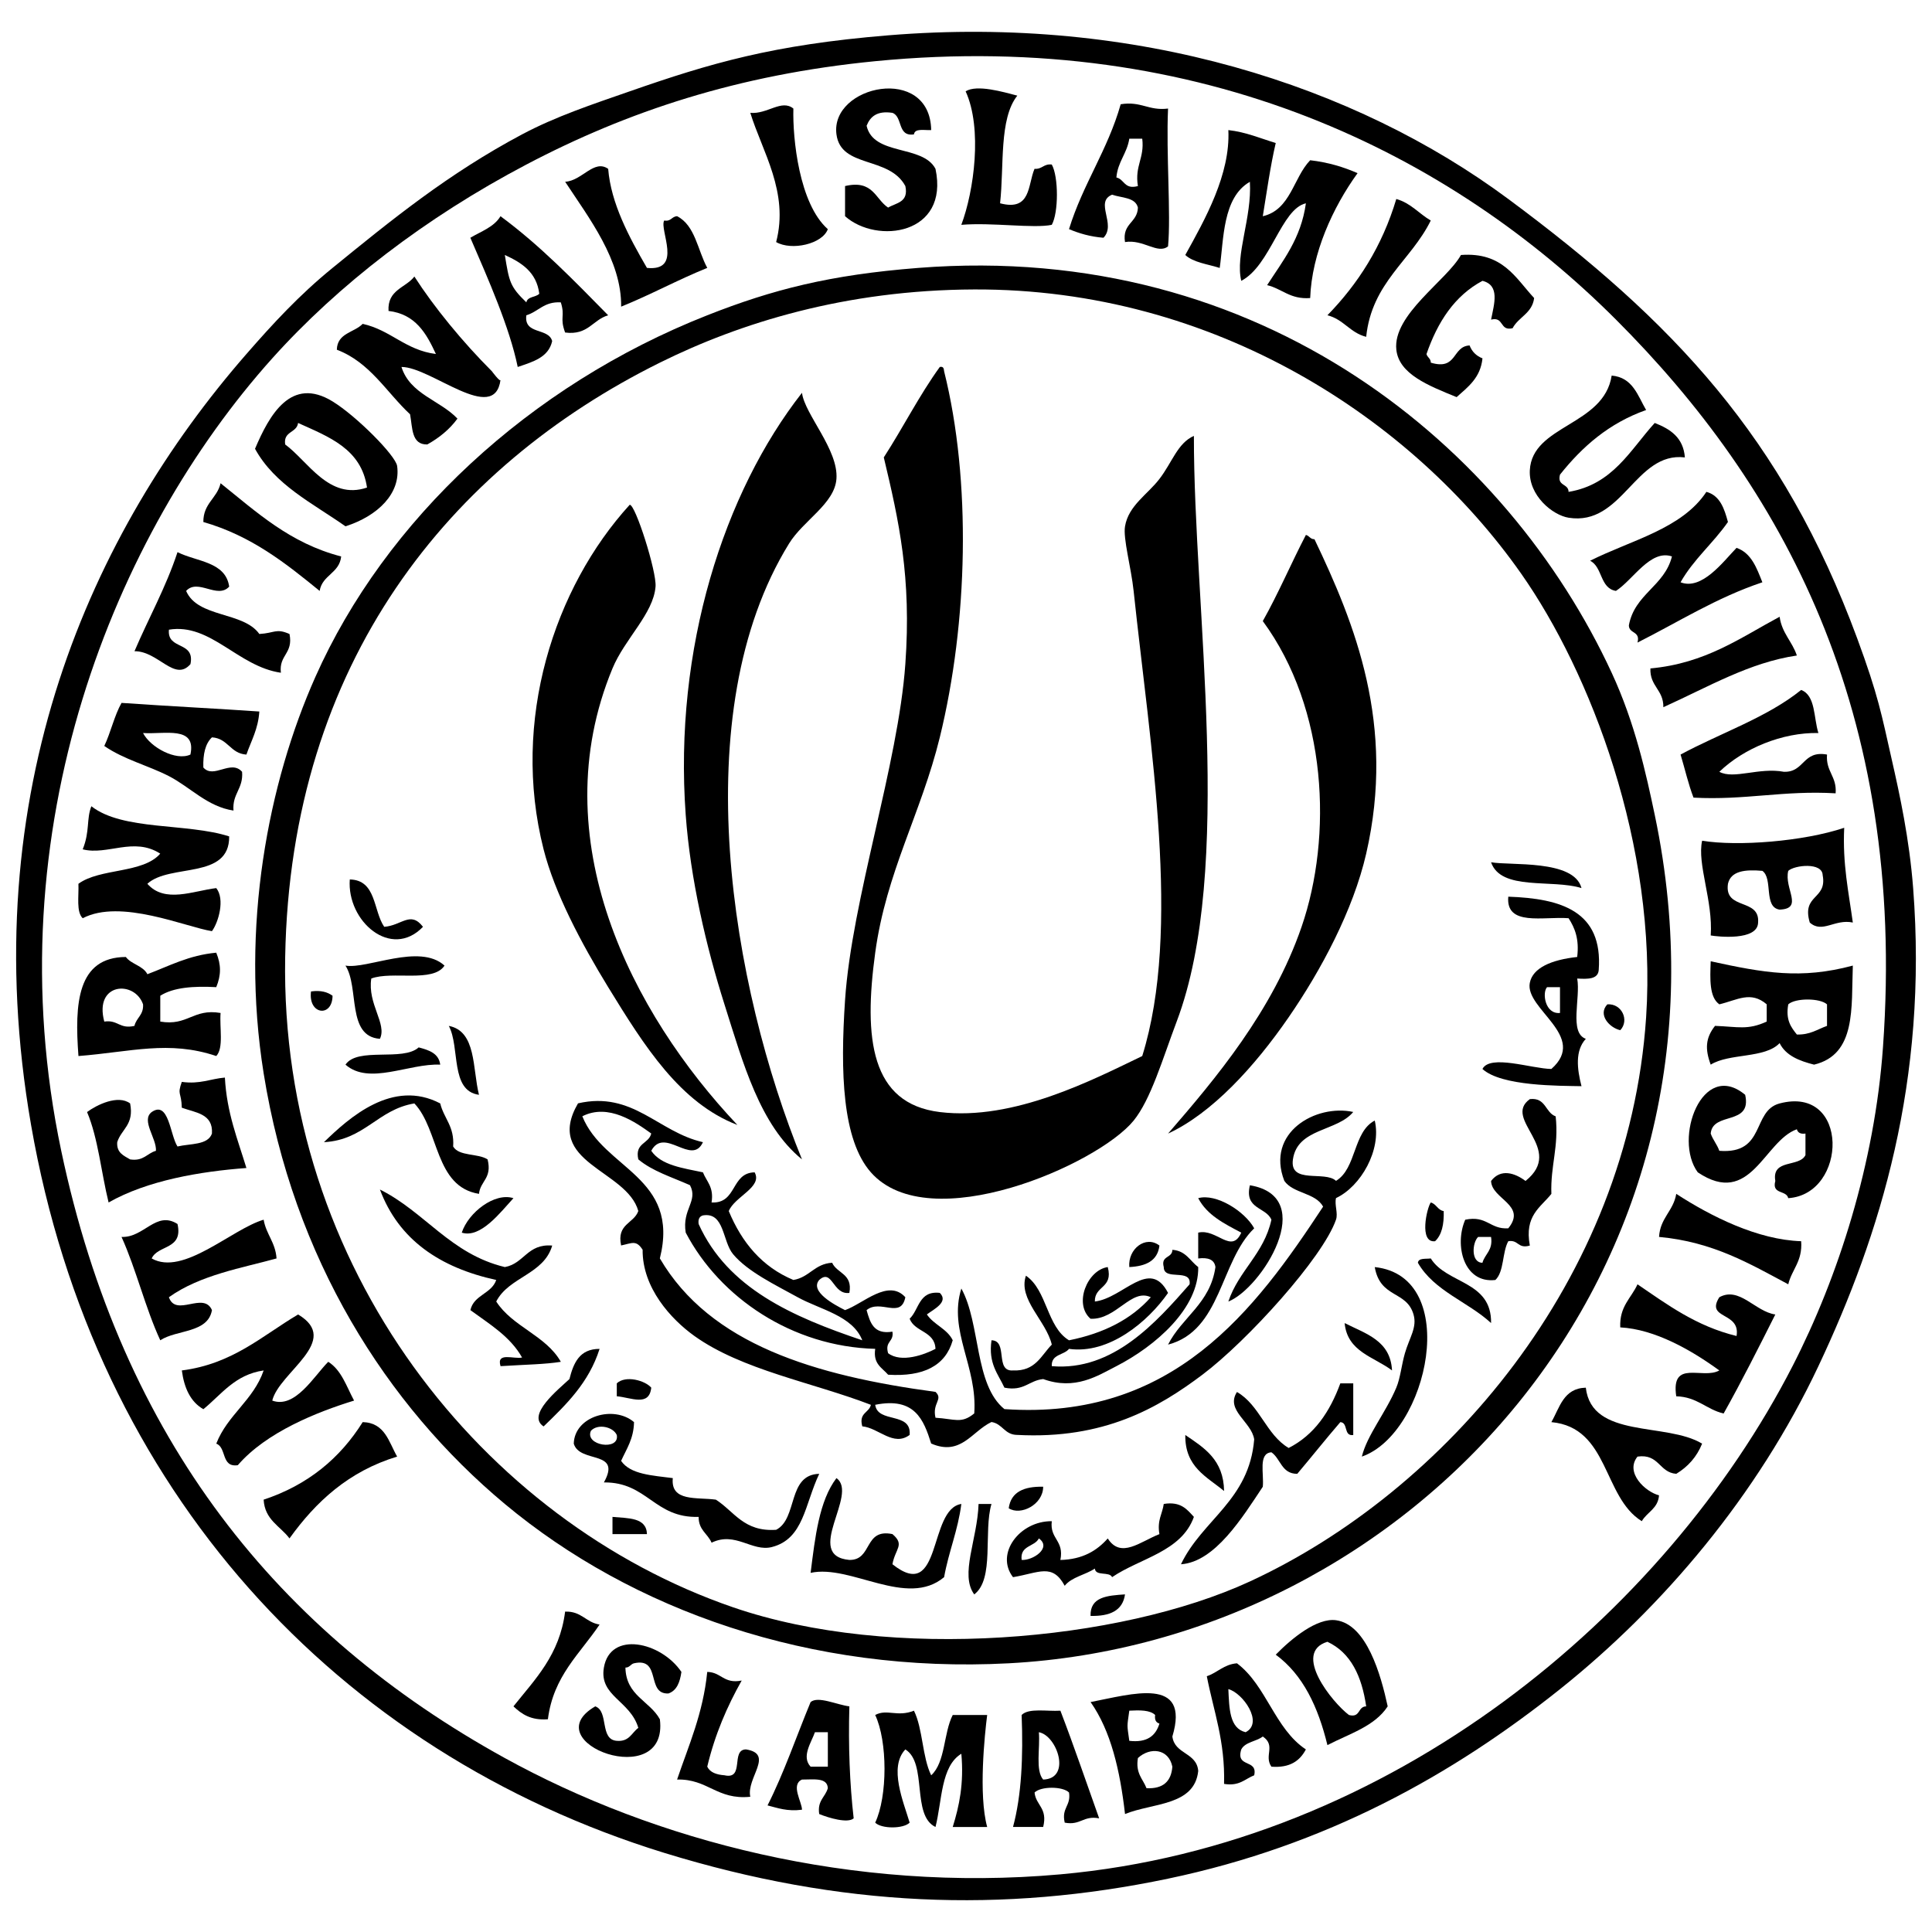 <?xml version="1.0" encoding="utf-8"?>
<!-- Generator: Adobe Illustrator 15.0.0, SVG Export Plug-In . SVG Version: 6.00 Build 0)  -->
<!DOCTYPE svg PUBLIC "-//W3C//DTD SVG 1.1//EN" "http://www.w3.org/Graphics/SVG/1.1/DTD/svg11.dtd">
<svg version="1.1" id="Layer_1" xmlns="http://www.w3.org/2000/svg" xmlns:xlink="http://www.w3.org/1999/xlink" x="0px" y="0px"
	 width="100px" height="100px" viewBox="0 0 100 100" enable-background="new 0 0 100 100" xml:space="preserve">
<g>
	<path fill-rule="evenodd" clip-rule="evenodd" fill="black" d="M45.969,1.829c12.903-1.059,24.184,2.6,32.1,8.471
		c8.539,6.332,14.212,12.327,18.058,22.738c1.097,2.972,1.266,3.962,1.782,6.242c0.427,1.872,0.919,4.149,1.115,6.688
		c0.768,9.96-1.688,17.926-4.904,24.745c-3.159,6.697-8.033,12.453-13.374,16.717c-5.592,4.462-12.119,8.099-20.287,9.809
		c-8.533,1.787-16.918,1.487-26.081-1.336C17.485,90.692,4.903,77.184,1.608,58.228c-3.001-17.27,3.158-30.746,11.146-39.903
		c1.378-1.579,2.729-3.049,4.459-4.458c3.056-2.489,5.982-4.875,9.808-6.911c1.747-0.929,3.637-1.555,5.574-2.229
		C36.773,3.271,39.997,2.319,45.969,1.829z M27.244,8.517c-5.23,2.75-9.746,6.236-13.152,10.031
		C5.96,27.611-0.344,42.904,3.169,59.565c3.156,14.967,11.235,24.97,22.96,31.431c7.756,4.273,17.968,6.985,28.756,6.02
		c17.193-1.541,31.33-13.515,37.896-26.304c2.373-4.622,4.253-10.508,4.681-16.498c1.256-17.512-5.298-29.15-13.82-37.672
		C75.147,8.047,62.311,1.5,45.301,3.167C38.19,3.863,32.459,5.774,27.244,8.517z"/>
	<path fill-rule="evenodd" clip-rule="evenodd" fill="black" d="M52.656,4.95c-0.952,1.201-0.677,3.633-0.892,5.572
		c1.615,0.427,1.425-0.954,1.783-1.783c0.401,0.028,0.471-0.273,0.893-0.223c0.354,0.63,0.354,2.491,0,3.121
		c-0.932,0.198-3.089-0.132-4.682,0c0.655-1.74,1.102-4.989,0.223-6.91C50.565,4.36,51.927,4.759,52.656,4.95z"/>
	<path fill-rule="evenodd" clip-rule="evenodd" fill="black" d="M48.198,6.733c-0.353,0.019-0.85-0.107-0.892,0.223
		c-0.872,0.131-0.569-0.917-1.114-1.115c-0.789-0.12-1.148,0.189-1.337,0.669c0.358,1.574,2.901,0.962,3.566,2.229
		c0.724,3.415-3.033,3.917-4.681,2.452c0-0.52,0-1.04,0-1.561c1.456-0.341,1.557,0.672,2.229,1.115
		c0.417-0.251,1.074-0.264,0.892-1.115c-0.843-1.567-3.333-0.906-3.566-2.675C42.958,4.409,48.138,3.313,48.198,6.733z"/>
	<path fill-rule="evenodd" clip-rule="evenodd" fill="black" d="M41.065,5.619c-0.042,1.545,0.296,4.927,1.783,6.242
		c-0.278,0.771-1.876,1.13-2.675,0.668c0.676-2.584-0.721-4.688-1.337-6.688C39.718,5.922,40.455,5.12,41.065,5.619z"/>
	<path fill-rule="evenodd" clip-rule="evenodd" fill="black" d="M58.007,5.396c1.063-0.172,1.435,0.349,2.451,0.223
		c-0.105,2.358,0.155,5.462,0,7.133c-0.537,0.426-1.272-0.377-2.228-0.223c-0.156-0.973,0.643-0.991,0.668-1.783
		c-0.13-0.54-0.842-0.496-1.337-0.669c-0.921,0.38,0.237,1.533-0.446,2.229c-0.688-0.055-1.261-0.226-1.783-0.446
		C56.048,9.53,57.335,7.771,58.007,5.396z M57.784,9.186c0.425,0.095,0.403,0.637,1.114,0.445c-0.173-1.063,0.348-1.435,0.224-2.452
		c-0.224,0-0.446,0-0.67,0C58.333,7.952,57.855,8.366,57.784,9.186z"/>
	<path fill-rule="evenodd" clip-rule="evenodd" fill="black" d="M63.579,6.733c0.933,0.108,1.652,0.428,2.453,0.669
		c-0.281,1.207-0.461,2.511-0.67,3.79c1.447-0.337,1.577-1.991,2.453-2.898c0.932,0.108,1.729,0.351,2.452,0.669
		c-1.278,1.765-2.37,4.152-2.452,6.464c-1.042,0.077-1.451-0.481-2.229-0.668c0.814-1.265,1.754-2.408,2.007-4.236
		c-1.279,0.286-1.827,3.224-3.345,4.013c-0.324-1.338,0.557-3.272,0.446-5.126c-1.422,0.812-1.348,2.989-1.562,4.458
		c-0.62-0.197-1.355-0.278-1.782-0.669C62.375,11.35,63.689,9.023,63.579,6.733z"/>
	<path fill-rule="evenodd" clip-rule="evenodd" fill="black" d="M31.479,8.74c0.144,1.787,1.078,3.525,2.007,5.127
		c1.883,0.189,0.628-1.974,0.892-2.453c0.36,0.063,0.384-0.21,0.669-0.223c0.937,0.475,1.062,1.762,1.561,2.675
		c-1.534,0.621-2.924,1.386-4.458,2.006c0.031-2.414-1.679-4.602-2.898-6.464C30.125,9.362,30.745,8.223,31.479,8.74z"/>
	<path fill-rule="evenodd" clip-rule="evenodd" fill="black" d="M72.272,10.3c0.755,0.212,1.173,0.76,1.784,1.114
		c-1.03,2.091-3.045,3.198-3.343,6.02c-0.835-0.207-1.172-0.91-2.007-1.115C70.284,14.701,71.537,12.759,72.272,10.3z"/>
	<path fill-rule="evenodd" clip-rule="evenodd" fill="black" d="M31.479,16.319c-0.807,0.233-1.033,1.047-2.229,0.892
		c-0.293-0.8,0.015-0.817-0.223-1.561c-0.869-0.051-1.156,0.479-1.784,0.669c-0.134,1.026,1.155,0.628,1.337,1.337
		c-0.189,0.851-1.007,1.073-1.783,1.338c-0.418-2.04-1.514-4.517-2.452-6.688c0.559-0.332,1.228-0.555,1.561-1.115
		C27.959,12.705,29.71,14.521,31.479,16.319z M27.244,15.65c0.059-0.313,0.49-0.254,0.669-0.446
		c-0.141-1.121-0.916-1.61-1.783-2.006C26.355,14.582,26.393,14.83,27.244,15.65z"/>
	<path fill-rule="evenodd" clip-rule="evenodd" fill="black" d="M79.407,15.427c-0.099,0.793-0.808,0.977-1.115,1.561
		c-0.686,0.166-0.428-0.612-1.114-0.445c0.163-0.827,0.467-1.777-0.446-2.007c-1.452,0.777-2.323,2.135-2.897,3.789
		c0.043,0.181,0.224,0.223,0.223,0.446c1.385,0.418,1.089-0.843,2.007-0.891c0.124,0.321,0.348,0.543,0.668,0.668
		c-0.104,1.012-0.75,1.479-1.338,2.007c-1.465-0.596-2.983-1.192-3.121-2.452c-0.196-1.819,2.613-3.586,3.345-4.905
		C77.784,13.038,78.44,14.387,79.407,15.427z"/>
	<path fill-rule="evenodd" clip-rule="evenodd" fill="black" d="M47.53,13.867c17.873-1.398,30.518,9.353,35.89,20.954
		c1.214,2.623,1.778,5.215,2.229,7.356c4.997,23.761-12.718,42.812-33.438,43.915c-10.261,0.546-19.507-2.762-26.082-8.248
		C20,72.729,15.181,65.136,13.646,55.552c-1.217-7.599,0.242-15.038,2.675-20.508c3.613-8.125,11.063-15.089,20.286-18.725
		C39.987,14.986,42.952,14.225,47.53,13.867z M34.154,18.771C23.3,24.155,15.032,34.259,14.761,49.533
		c-0.286,16.104,10.264,29.215,23.183,33.661c8.186,2.815,19.984,1.785,26.75-1.338c10.012-4.622,19.599-15.543,20.509-29.202
		c0.591-8.902-2.899-17.881-6.466-22.96c-5.609-7.992-15.856-14.76-28.31-14.712C43.752,15.007,38.301,16.714,34.154,18.771z"/>
	<path fill-rule="evenodd" clip-rule="evenodd" fill="black" d="M21.448,14.313c1.015,1.581,2.493,3.385,4.013,4.904
		c-0.009-0.009,0.428,0.578,0.446,0.446c-0.317,2.337-3.604-0.677-5.127-0.669c0.444,1.413,1.994,1.72,2.898,2.674
		c-0.408,0.558-0.941,0.991-1.561,1.337c-0.834,0.018-0.761-0.874-0.892-1.561c-1.23-1.147-2.068-2.687-3.79-3.343
		c0.021-0.871,0.901-0.883,1.337-1.338c1.46,0.323,2.208,1.359,3.79,1.56c-0.493-1.067-1.055-2.065-2.452-2.229
		C20.046,14.99,20.999,14.903,21.448,14.313z"/>
	<path fill-rule="evenodd" clip-rule="evenodd" fill="black" d="M48.644,18.994c0.19-0.042,0.21,0.087,0.223,0.223
		c1.417,5.66,1.235,13.002-0.223,18.948c-0.964,3.934-2.776,6.979-3.343,11.146c-0.607,4.448-0.234,7.812,3.343,8.249
		c3.835,0.468,7.956-1.689,10.478-2.899c2.042-6.547,0.407-16.025-0.446-24.075c-0.131-1.231-0.553-2.71-0.445-3.344
		c0.181-1.076,1.166-1.648,1.781-2.452c0.664-0.862,0.937-1.854,1.784-2.229c-0.016,8.881,2.104,22.386-0.892,30.316
		c-0.732,1.941-1.335,4.028-2.229,5.128c-1.852,2.277-10.575,6.099-13.598,2.676c-1.485-1.683-1.587-5.198-1.337-8.918
		c0.349-5.207,2.748-12.183,3.12-17.388c0.322-4.491-0.331-7.414-1.115-10.7C46.738,22.141,47.583,20.459,48.644,18.994z"/>
	<path fill-rule="evenodd" clip-rule="evenodd" fill="black" d="M83.42,19.44c1.093,0.095,1.345,1.032,1.783,1.783
		c-1.923,0.679-3.305,1.896-4.458,3.344c-0.163,0.608,0.441,0.449,0.444,0.892c2.296-0.38,3.186-2.166,4.46-3.567
		c0.8,0.314,1.48,0.749,1.56,1.784c-2.567-0.312-3.226,3.572-6.02,3.121c-0.83-0.135-2.07-1.144-2.006-2.453
		C79.301,21.987,83.018,22.045,83.42,19.44z"/>
	<path fill-rule="evenodd" clip-rule="evenodd" fill="black" d="M17.882,27.242c-1.701-1.197-3.656-2.14-4.682-4.013
		c0.746-1.76,1.867-3.769,4.013-2.452c1.235,0.758,3.269,2.803,3.343,3.344C20.752,25.53,19.562,26.706,17.882,27.242z
		 M15.429,21.892c-0.068,0.526-0.774,0.415-0.668,1.114c1.176,0.857,2.266,2.899,4.235,2.23
		C18.704,23.225,17.014,22.611,15.429,21.892z"/>
	<path fill-rule="evenodd" clip-rule="evenodd" fill="black" d="M41.511,20.331c0.135,1.109,1.897,2.947,1.783,4.458
		c-0.097,1.289-1.708,2.139-2.452,3.344c-5.42,8.78-2.975,22.958,0.669,31.877c-2.181-1.775-3.047-4.979-4.013-8.025
		c-0.941-2.97-1.764-6.477-2.006-9.808C34.865,33.558,37.476,25.48,41.511,20.331z"/>
	<path fill-rule="evenodd" clip-rule="evenodd" fill="black" d="M11.417,25.013c1.859,1.485,3.585,3.104,6.242,3.789
		c-0.09,0.876-0.98,0.952-1.114,1.784c-1.76-1.435-3.537-2.854-6.02-3.567C10.519,26.047,11.236,25.798,11.417,25.013z"/>
	<path fill-rule="evenodd" clip-rule="evenodd" fill="black" d="M88.323,25.458c0.701,0.19,0.926,0.859,1.115,1.56
		c-0.763,1.096-1.782,1.934-2.453,3.121c1.105,0.431,2.203-1.063,2.898-1.782c0.771,0.269,1.041,1.039,1.337,1.782
		c-2.392,0.803-4.337,2.052-6.464,3.121c0.163-0.608-0.443-0.448-0.446-0.892c0.301-1.632,1.843-2.021,2.23-3.567
		c-1.115-0.38-2.011,1.213-2.899,1.784c-0.834-0.132-0.688-1.242-1.337-1.561C84.429,27.954,87.051,27.38,88.323,25.458z"/>
	<path fill-rule="evenodd" clip-rule="evenodd" fill="black" d="M38.167,58.228c-2.967-1.144-4.801-4.057-6.688-7.133
		c-1.396-2.28-2.767-4.864-3.343-7.134c-1.694-6.667,0.548-13.545,4.458-17.834c0.293-0.022,1.4,3.461,1.337,4.235
		c-0.113,1.41-1.591,2.696-2.229,4.236C28.039,43.434,32.71,52.451,38.167,58.228z"/>
	<path fill-rule="evenodd" clip-rule="evenodd" fill="black" d="M67.593,27.688c0.18,0.042,0.221,0.224,0.444,0.223
		c2.095,4.383,4.209,9.602,2.677,16.273c-0.673,2.93-2.337,6.04-4.014,8.471c-1.768,2.564-3.968,4.967-6.242,6.019
		c2.453-2.832,5.406-6.331,6.911-10.7c1.613-4.679,1.341-11.272-2.007-15.827C66.166,30.721,66.83,29.155,67.593,27.688z"/>
	<path fill-rule="evenodd" clip-rule="evenodd" fill="black" d="M9.188,28.579c0.987,0.499,2.488,0.484,2.675,1.784
		c-0.612,0.665-1.617-0.442-2.229,0.223c0.603,1.403,2.958,1.056,3.79,2.229c0.815-0.049,0.855-0.306,1.561,0
		c0.205,1.023-0.558,1.078-0.446,2.006c-2.225-0.32-3.632-2.584-5.795-2.229c-0.106,1.071,1.362,0.569,1.114,1.783
		c-0.817,0.942-1.667-0.681-2.897-0.668C7.693,31.989,8.579,30.423,9.188,28.579z"/>
	<path fill-rule="evenodd" clip-rule="evenodd" fill="black" d="M93.005,33.929c-2.459,0.362-4.571,1.621-6.91,2.675
		c0.014-0.907-0.707-1.077-0.67-2.006c2.859-0.262,4.654-1.587,6.688-2.675C92.23,32.771,92.765,33.203,93.005,33.929z"/>
	<path fill-rule="evenodd" clip-rule="evenodd" fill="black" d="M93.228,35.712c0.754,0.287,0.641,1.439,0.892,2.229
		c-1.864-0.04-3.873,0.796-5.127,2.007c0.745,0.408,2.053-0.242,3.344,0c1.074,0.033,0.959-1.122,2.229-0.892
		c-0.069,0.887,0.515,1.12,0.446,2.006c-2.688-0.161-4.687,0.368-7.356,0.223c-0.269-0.698-0.446-1.487-0.67-2.229
		C89.061,37.936,91.459,37.139,93.228,35.712z"/>
	<path fill-rule="evenodd" clip-rule="evenodd" fill="black" d="M13.423,36.828c-0.059,0.907-0.42,1.512-0.669,2.229
		c-0.839-0.052-0.943-0.839-1.783-0.892c-0.345,0.324-0.468,0.87-0.446,1.561c0.532,0.611,1.429-0.435,2.006,0.223
		c0.069,0.886-0.515,1.12-0.446,2.006c-1.352-0.202-2.234-1.212-3.343-1.783c-1.083-0.556-2.318-0.853-3.344-1.561
		c0.336-0.703,0.517-1.563,0.892-2.229C8.888,36.563,11.322,36.681,13.423,36.828z M9.856,39.056
		c0.321-1.509-1.341-1.037-2.452-1.115C7.781,38.68,9.108,39.404,9.856,39.056z"/>
	<path fill-rule="evenodd" clip-rule="evenodd" fill="black" d="M4.729,41.731c1.624,1.274,4.939,0.857,7.133,1.561
		c0.025,2.255-3.072,1.387-4.235,2.453c0.9,1.027,2.374,0.366,3.566,0.223c0.46,0.57,0.118,1.767-0.223,2.229
		c-1.351-0.211-4.73-1.698-6.688-0.669c-0.344-0.324-0.196-1.141-0.223-1.783c1.113-0.819,3.342-0.522,4.235-1.561
		c-1.372-0.883-2.732,0.105-4.013-0.223C4.659,43.029,4.466,42.393,4.729,41.731z"/>
	<path fill-rule="evenodd" clip-rule="evenodd" fill="black" d="M95.456,42.846c-0.09,1.875,0.231,3.335,0.446,4.904
		c-0.944-0.198-1.578,0.585-2.229,0c-0.433-1.474,0.912-1.169,0.668-2.452c-0.017-0.679-1.455-0.523-1.781-0.223
		c-0.227,0.919,0.819,1.956-0.446,2.007c-0.847-0.121-0.329-1.603-0.893-2.007c-0.896-0.079-1.631,0.003-1.782,0.669
		c-0.203,1.391,1.659,0.717,1.56,2.006c-0.02,0.964-2.114,0.73-2.452,0.669c0.124-1.795-0.714-3.692-0.445-4.904
		C89.936,43.819,93.353,43.554,95.456,42.846z"/>
	<path fill-rule="evenodd" clip-rule="evenodd" fill="black" d="M81.858,45.967c-1.531-0.476-4.171,0.158-4.681-1.338
		C78.148,44.815,81.469,44.469,81.858,45.967z"/>
	<path fill-rule="evenodd" clip-rule="evenodd" fill="black" d="M18.105,45.521c1.385,0.026,1.207,1.615,1.782,2.451
		c0.91-0.067,1.356-0.842,2.007,0C20.244,49.688,17.945,47.679,18.105,45.521z"/>
	<path fill-rule="evenodd" clip-rule="evenodd" fill="black" d="M78.068,46.412c2.731,0.094,4.906,0.743,4.682,3.791
		c-0.032,0.487-0.561,0.479-1.114,0.446c0.183,1.008-0.43,2.808,0.446,3.121c-0.564,0.611-0.454,1.556-0.224,2.451
		c-1.131-0.024-4.14,0.011-5.127-0.891c0.4-0.771,2.533-0.018,3.567,0c1.921-1.69-1.383-3.102-1.115-4.459
		c0.151-0.771,1.104-1.191,2.452-1.338c0.115-0.931-0.124-1.51-0.446-2.006C79.88,47.426,77.932,47.962,78.068,46.412z
		 M80.745,52.431c0-0.445,0-0.892,0-1.336c-0.225,0-0.446,0-0.67,0C79.812,51.385,79.97,52.509,80.745,52.431z"/>
	<path fill-rule="evenodd" clip-rule="evenodd" fill="black" d="M11.193,49.311c0.257,0.625,0.257,1.159,0,1.784
		c-1.177-0.064-2.216,0.012-2.897,0.444c0,0.446,0,0.892,0,1.338c1.431,0.241,1.69-0.688,3.121-0.446
		c-0.06,0.758,0.173,1.809-0.223,2.229c-2.461-0.827-4.427-0.211-7.133,0C3.855,51.93,4,49.547,6.513,49.533
		c0.286,0.383,0.89,0.448,1.115,0.892C8.762,50,9.766,49.443,11.193,49.311z M5.398,52.877c0.704-0.108,0.787,0.402,1.561,0.223
		c0.096-0.424,0.48-0.56,0.446-1.114C6.97,50.727,4.855,50.854,5.398,52.877z"/>
	<path fill-rule="evenodd" clip-rule="evenodd" fill="black" d="M23.008,49.979c-0.584,0.901-2.708,0.264-3.79,0.669
		c-0.205,1.319,0.825,2.343,0.446,3.121c-1.735-0.123-1.055-2.661-1.783-3.79C19,50.179,21.72,48.803,23.008,49.979z"/>
	<path fill-rule="evenodd" clip-rule="evenodd" fill="black" d="M88.546,49.756c2.744,0.597,4.656,0.946,7.356,0.223
		c-0.082,2.178,0.186,4.6-2.005,5.127c-0.771-0.195-1.465-0.469-1.784-1.114c-0.756,0.803-2.607,0.513-3.567,1.114
		c-0.299-0.803-0.272-1.383,0.224-2.007c1.188,0.044,1.693,0.231,2.675-0.223c0-0.297,0-0.595,0-0.892
		c-0.826-0.71-1.524-0.221-2.452,0C88.47,51.616,88.51,50.685,88.546,49.756z M92.56,51.985c-0.145,0.813,0.148,1.188,0.445,1.561
		c0.69,0.022,1.065-0.272,1.561-0.446c0-0.371,0-0.743,0-1.114C94.203,51.651,92.921,51.651,92.56,51.985z"/>
	<path fill-rule="evenodd" clip-rule="evenodd" fill="black" d="M16.098,51.317c0.517-0.072,0.856,0.035,1.115,0.222
		C17.201,52.685,15.942,52.522,16.098,51.317z"/>
	<path fill-rule="evenodd" clip-rule="evenodd" fill="black" d="M83.196,51.985c0.75-0.054,1.152,0.828,0.669,1.338
		C83.298,53.193,82.691,52.518,83.196,51.985z"/>
	<path fill-rule="evenodd" clip-rule="evenodd" fill="black" d="M23.231,53.1c1.433,0.276,1.219,2.2,1.561,3.567
		C23.288,56.462,23.822,54.218,23.231,53.1z"/>
	<path fill-rule="evenodd" clip-rule="evenodd" fill="black" d="M22.786,55.106c-1.622-0.073-3.674,1.079-4.904,0
		c0.631-0.929,2.97-0.151,3.789-0.893C22.201,54.354,22.709,54.514,22.786,55.106z"/>
	<path fill-rule="evenodd" clip-rule="evenodd" fill="black" d="M11.64,55.775c0.098,1.834,0.664,3.198,1.114,4.681
		c-2.39,0.178-5.125,0.641-7.133,1.784c-0.383-1.549-0.54-3.325-1.115-4.681C5,57.192,6.104,56.644,6.735,57.113
		c0.218,1.109-0.456,1.327-0.668,2.006c-0.038,0.557,0.342,0.698,0.668,0.892c0.702,0.106,0.872-0.318,1.337-0.445
		c0.039-0.648-0.783-1.575-0.222-2.006c0.89-0.615,0.95,1.187,1.337,1.782c0.659-0.158,1.573-0.061,1.783-0.669
		c0.068-1.033-0.853-1.079-1.56-1.338c-0.021-0.832-0.25-0.636,0-1.337C10.359,56.129,10.885,55.838,11.64,55.775z"/>
	<path fill-rule="evenodd" clip-rule="evenodd" fill="black" d="M90.33,56.667c0.361,1.623-1.682,0.846-1.784,2.006
		c0.116,0.329,0.33,0.563,0.446,0.893c2.42,0.191,1.67-2.071,3.121-2.452c3.634-0.958,3.522,4.701,0.446,4.903
		c-0.092-0.43-0.864-0.176-0.669-0.891c-0.195-1.162,1.243-0.688,1.561-1.338c0-0.372,0-0.743,0-1.115
		c-0.261,0.037-0.397-0.049-0.446-0.223c-1.71,0.611-2.384,4.069-5.128,2.23C86.597,58.95,88.112,54.822,90.33,56.667z"/>
	<path fill-rule="evenodd" clip-rule="evenodd" fill="black" d="M22.786,57.113c0.188,0.778,0.745,1.187,0.669,2.229
		c0.298,0.519,1.29,0.344,1.783,0.669c0.244,0.987-0.377,1.107-0.446,1.783c-2.302-0.373-2.044-3.307-3.344-4.681
		c-1.909,0.319-2.566,1.891-4.681,2.006C18.072,57.849,20.325,55.824,22.786,57.113z"/>
	<path fill-rule="evenodd" clip-rule="evenodd" fill="black" d="M36.384,59.119c-0.576,1.259-1.992-0.828-2.675,0.446
		c0.51,0.753,1.633,0.893,2.675,1.115c0.187,0.48,0.577,0.759,0.446,1.56c1.33,0.067,0.99-1.536,2.229-1.56
		c0.429,0.765-1.04,1.254-1.338,2.006c0.677,1.626,1.72,2.887,3.344,3.565c0.832-0.135,1.094-0.838,2.006-0.891
		c0.252,0.563,1.074,0.559,0.892,1.561c-0.862,0.114-0.879-1.286-1.561-0.67c-0.505,0.593,0.786,1.286,1.338,1.561
		c0.937-0.33,2.234-1.643,3.12-0.668c-0.228,1.151-1.296,0.078-2.006,0.668c0.182,0.636,0.358,1.275,1.337,1.114
		c0.091,0.538-0.407,0.485-0.223,1.115c0.682,0.519,1.889,0.073,2.452-0.224c-0.037-0.929-1.073-0.858-1.337-1.56
		c0.495-0.472,0.47-1.463,1.561-1.337c0.47,0.466-0.293,0.837-0.669,1.114c0.355,0.536,1.046,0.737,1.338,1.337
		c-0.378,1.33-1.522,1.896-3.344,1.784c-0.308-0.36-0.788-0.549-0.668-1.339c-4.291-0.112-8.042-2.645-9.809-6.018
		c-0.198-1.214,0.657-1.622,0.222-2.452c-0.924-0.414-1.95-0.725-2.675-1.338c-0.193-0.862,0.544-0.793,0.669-1.338
		c-0.808-0.582-2.214-1.579-3.567-0.892c1.094,2.737,5.074,3.127,4.013,7.356c2.604,4.455,8.044,6.073,14.267,6.91
		c0.417,0.397-0.181,0.566,0,1.338c1.012,0.063,1.335,0.327,2.006-0.223c0.177-2.43-1.356-4.26-0.668-6.465
		c1.004,1.818,0.667,4.979,2.229,6.241c8.728,0.607,12.98-5.133,16.495-10.478c-0.387-0.727-1.554-0.675-2.007-1.336
		c-0.972-2.505,1.635-3.987,3.567-3.566c-0.836,1.02-2.884,0.829-3.121,2.451c-0.195,1.311,1.659,0.571,2.23,1.115
		c1.067-0.642,0.879-2.539,2.005-3.121c0.358,1.515-0.718,3.411-2.005,4.012c-0.087,0.343,0.113,0.783,0,1.115
		c-0.68,1.971-4.606,6.292-6.912,8.025c-2.287,1.72-5.096,3.354-9.585,3.119c-0.664-0.002-0.758-0.579-1.337-0.668
		c-1.023,0.487-1.58,1.779-3.121,1.114c-0.391-1.244-0.853-2.416-2.897-2.005c0.132,0.98,1.889,0.34,1.783,1.559
		c-0.844,0.628-1.607-0.368-2.452-0.444c-0.191-0.712,0.351-0.689,0.446-1.114c-3.022-1.163-6.671-1.799-9.14-3.567
		c-1.209-0.867-2.693-2.49-2.675-4.459c-0.334-0.519-0.545-0.341-1.114-0.222c-0.237-1.129,0.659-1.126,0.891-1.783
		c-0.591-2.14-4.914-2.486-3.121-5.573C32.764,56.458,34.055,58.592,36.384,59.119z M41.288,67.145
		c-1.129-0.626-2.583-1.316-3.344-2.229c-0.56-0.672-0.439-2.19-1.56-2.007c-0.174,0.05-0.259,0.187-0.223,0.446
		c1.501,3.329,4.859,4.801,8.471,6.019C44.131,68.095,42.447,67.787,41.288,67.145z"/>
	<path fill-rule="evenodd" clip-rule="evenodd" fill="black" d="M79.184,64.47c-0.631,0.184-0.578-0.315-1.115-0.225
		c-0.32,0.571-0.21,1.573-0.669,2.007c-1.647,0.19-2.131-1.815-1.56-3.12c1.127-0.235,1.275,0.508,2.229,0.445
		c0.98-1.213-0.865-1.505-0.891-2.451c0.5-0.655,1.231-0.414,1.783,0c2.079-1.667-1.227-3.188,0.223-4.236
		c0.839-0.096,0.79,0.697,1.337,0.892c0.171,1.582-0.275,2.548-0.222,4.013C79.74,62.499,78.893,62.914,79.184,64.47z
		 M76.731,65.361c0.13-0.467,0.553-0.638,0.446-1.338c-0.224,0-0.446,0-0.668,0C76.202,64.309,76.121,65.355,76.731,65.361z"/>
	<path fill-rule="evenodd" clip-rule="evenodd" fill="black" d="M64.694,61.349c3.603,0.6,0.593,5.35-1.115,6.018
		c0.541-1.612,1.843-2.467,2.229-4.234C65.52,62.456,64.398,62.608,64.694,61.349z"/>
	<path fill-rule="evenodd" clip-rule="evenodd" fill="black" d="M19.665,61.57c2.332,1.162,3.649,3.336,6.465,4.013
		c1.008-0.18,1.158-1.219,2.452-1.113c-0.432,1.499-2.244,1.618-2.897,2.896c0.842,1.313,2.563,1.748,3.344,3.121
		c-0.813,0.131-1.773,0.141-3.121,0.225c-0.229-0.75,0.693-0.349,1.114-0.447c-0.615-1.093-1.688-1.729-2.674-2.452
		c0.173-0.792,1.091-0.84,1.337-1.561C22.759,65.61,20.635,64.166,19.665,61.57z"/>
	<path fill-rule="evenodd" clip-rule="evenodd" fill="black" d="M26.576,62.017c-0.667,0.724-1.699,2.095-2.675,1.784
		C24.245,62.755,25.6,61.707,26.576,62.017z"/>
	<path fill-rule="evenodd" clip-rule="evenodd" fill="black" d="M64.917,63.577c-1.774,1.717-1.693,5.293-4.459,6.02
		c0.727-1.431,2.185-2.129,2.453-4.014c-0.054-0.392-0.384-0.508-0.892-0.445c0-0.446,0-0.893,0-1.337
		c0.957-0.229,1.72,1.137,2.229,0c-0.877-0.462-1.771-0.904-2.229-1.784C62.943,61.758,64.423,62.683,64.917,63.577z"/>
	<path fill-rule="evenodd" clip-rule="evenodd" fill="black" d="M86.763,61.794c1.814,1.177,4.22,2.379,6.465,2.451
		c0.077,1.044-0.481,1.452-0.668,2.23c-1.988-1.06-3.896-2.198-6.688-2.452C85.928,63.038,86.614,62.687,86.763,61.794z"/>
	<path fill-rule="evenodd" clip-rule="evenodd" fill="black" d="M74.057,62.24c0.293,0.078,0.351,0.393,0.669,0.446
		c0.022,0.69-0.102,1.236-0.446,1.559C73.43,64.35,73.857,62.505,74.057,62.24z"/>
	<path fill-rule="evenodd" clip-rule="evenodd" fill="black" d="M9.188,63.354c0.301,1.341-1.014,1.068-1.337,1.783
		c1.632,0.928,4.127-1.509,5.795-2.006c0.131,0.761,0.612,1.171,0.668,2.006c-1.758,0.488-3.951,0.848-5.572,2.007
		c0.366,1.058,1.797-0.323,2.229,0.668c-0.21,1.201-1.824,1-2.675,1.561c-0.777-1.676-1.242-3.663-2.006-5.35
		C7.457,64.075,8.076,62.644,9.188,63.354z"/>
	<path fill-rule="evenodd" clip-rule="evenodd" fill="black" d="M60.012,64.47c-0.093,0.798-0.71,1.071-1.56,1.113
		C58.372,64.644,59.302,63.92,60.012,64.47z"/>
	<path fill-rule="evenodd" clip-rule="evenodd" fill="black" d="M60.682,64.691c0.698,0.046,0.912,0.575,1.338,0.892
		c0.041,2.134-2.213,4.09-4.235,5.129c-0.979,0.501-2.139,1.266-3.79,0.668c-0.743,0.074-0.989,0.646-2.006,0.445
		c-0.327-0.714-0.843-1.238-0.669-2.452c0.878,0.014,0.151,1.632,1.114,1.561c1.164,0.049,1.453-0.776,2.007-1.337
		c-0.292-1.238-1.759-2.344-1.339-3.567c1.105,0.753,1.071,2.645,2.23,3.344c1.795-0.359,3.222-1.088,4.234-2.229
		c-1.01-0.484-1.791,1.175-3.119,1.114c-0.885-0.759-0.174-2.522,0.891-2.676c0.292,1.11-0.687,0.949-0.669,1.783
		c1.475-0.171,2.84-2.294,3.789-0.444c-1.038,1.489-3.055,3.184-5.126,2.896c-0.263,0.333-0.927,0.263-0.892,0.894
		c3.176,0.275,5.43-2.298,7.133-4.236c0.113-0.856-1.338-0.147-1.337-0.893C60.073,64.975,60.679,65.136,60.682,64.691z"/>
	<path fill-rule="evenodd" clip-rule="evenodd" fill="black" d="M73.389,65.361c0.034-0.262,0.405-0.188,0.668-0.224
		c0.826,1.33,3.157,1.152,3.121,3.345C75.98,67.375,74.228,66.825,73.389,65.361z"/>
	<path fill-rule="evenodd" clip-rule="evenodd" fill="black" d="M70.489,75.393c0.273-1.117,1.24-2.274,1.783-3.567
		c0.211-0.499,0.269-1.17,0.446-1.783c0.24-0.823,0.64-1.334,0.446-2.006c-0.361-1.249-1.722-0.822-2.007-2.453
		C75.671,66.061,73.931,74.193,70.489,75.393z"/>
	<path fill-rule="evenodd" clip-rule="evenodd" fill="black" d="M84.757,66.476c1.548,1.053,3.035,2.166,5.127,2.675
		c0.213-1.275-1.625-0.845-0.892-2.006c1.039-0.575,1.858,0.747,2.898,0.892c-0.87,1.729-1.741,3.46-2.676,5.127
		c-0.9-0.214-1.365-0.863-2.452-0.892c-0.287-1.939,1.368-0.85,2.229-1.338c-1.463-1.065-3.342-2.134-5.127-2.229
		C83.814,67.613,84.434,67.192,84.757,66.476z"/>
	<path fill-rule="evenodd" clip-rule="evenodd" fill="black" d="M14.092,72.494c1.183,0.434,2.154-1.26,2.898-2.007
		c0.687,0.429,0.946,1.283,1.337,2.007c-1.926,0.593-4.548,1.637-6.018,3.344c-0.874,0.129-0.569-0.917-1.115-1.115
		c0.583-1.497,1.92-2.241,2.453-3.789c-1.492,0.217-2.178,1.239-3.121,2.006c-0.661-0.379-0.993-1.087-1.114-2.006
		c2.635-0.337,4.152-1.793,6.018-2.897C17.708,69.397,14.451,71.019,14.092,72.494z"/>
	<path fill-rule="evenodd" clip-rule="evenodd" fill="black" d="M69.598,68.482c1.083,0.552,2.374,0.895,2.453,2.451
		C71.122,70.228,69.738,69.976,69.598,68.482z"/>
	<path fill-rule="evenodd" clip-rule="evenodd" fill="black" d="M31.034,69.818c-0.554,1.75-1.726,2.882-2.897,4.014
		c-0.902-0.588,0.764-1.913,1.337-2.452C29.685,70.551,29.991,69.816,31.034,69.818z"/>
	<path fill-rule="evenodd" clip-rule="evenodd" fill="black" d="M33.709,71.825c-0.106,1.005-1.051,0.506-1.784,0.446
		c0-0.224,0-0.446,0-0.67C32.382,71.172,33.386,71.451,33.709,71.825z"/>
	<path fill-rule="evenodd" clip-rule="evenodd" fill="black" d="M69.375,71.602c0.223,0,0.446,0,0.669,0c0,0.893,0,1.784,0,2.675
		c-0.515,0.069-0.247-0.644-0.669-0.668c-0.757,0.877-1.479,1.789-2.229,2.676c-0.818,0.001-0.854-0.781-1.338-1.115
		c-0.693,0.051-0.377,1.11-0.446,1.784c-1.045,1.571-2.471,3.894-4.235,4.012c1.104-2.314,3.531-3.306,3.79-6.464
		c-0.136-0.915-1.503-1.504-0.892-2.453c1.18,0.678,1.509,2.207,2.675,2.898C68.032,74.271,68.837,73.069,69.375,71.602z"/>
	<path fill-rule="evenodd" clip-rule="evenodd" fill="black" d="M88.101,74.723c-0.277,0.69-0.735,1.196-1.338,1.562
		c-0.896-0.07-0.882-1.05-2.006-0.892c-0.662,0.82,0.397,1.822,1.114,2.005c-0.053,0.691-0.62,0.866-0.892,1.338
		c-2.024-1.245-1.688-4.849-4.681-5.127c0.435-0.755,0.625-1.752,1.783-1.783C82.389,74.49,86.251,73.6,88.101,74.723z"/>
	<path fill-rule="evenodd" clip-rule="evenodd" fill="black" d="M32.817,73.608c-0.018,0.874-0.393,1.391-0.668,2.007
		c0.482,0.707,1.625,0.753,2.675,0.892c-0.125,1.239,1.25,0.979,2.229,1.115c0.952,0.608,1.446,1.675,3.121,1.56
		c1.13-0.581,0.566-2.853,2.229-2.897c-0.755,1.587-0.799,3.368-2.452,3.79c-1.023,0.26-1.889-0.825-3.12-0.225
		c-0.199-0.47-0.679-0.658-0.669-1.336c-2.3,0.07-2.652-1.808-4.904-1.784c0.947-1.699-1.255-0.962-1.56-2.007
		C29.738,73.29,31.775,72.72,32.817,73.608z M30.588,74.055c-0.35,0.766,1.492,1.058,1.337,0.222
		C31.737,73.851,30.948,73.674,30.588,74.055z"/>
	<path fill-rule="evenodd" clip-rule="evenodd" fill="black" d="M20.556,75.393c-2.507,0.761-4.205,2.333-5.572,4.235
		c-0.477-0.64-1.279-0.951-1.338-2.006c2.291-0.758,3.953-2.141,5.127-4.014C19.931,73.641,20.123,74.638,20.556,75.393z"/>
	<path fill-rule="evenodd" clip-rule="evenodd" fill="black" d="M61.351,74.276c0.977,0.66,1.986,1.284,2.007,2.899
		C62.464,76.433,61.326,75.938,61.351,74.276z"/>
	<path fill-rule="evenodd" clip-rule="evenodd" fill="black" d="M43.294,76.507c1.172,0.825-1.739,4.015,0.669,4.235
		c1.208,0.019,0.733-1.645,2.229-1.338c0.658,0.56,0.146,0.747,0,1.561c2.588,2.057,1.835-2.857,3.567-3.121
		c-0.178,1.382-0.656,2.467-0.892,3.789c-1.927,1.616-4.831-0.679-6.91-0.222C42.19,79.563,42.397,77.69,43.294,76.507z"/>
	<path fill-rule="evenodd" clip-rule="evenodd" fill="black" d="M53.994,76.953c0.002,0.921-1.163,1.516-1.783,1.114
		C52.326,77.216,53.006,76.931,53.994,76.953z"/>
	<path fill-rule="evenodd" clip-rule="evenodd" fill="black" d="M50.651,77.844c0.223,0,0.445,0,0.668,0
		c-0.425,1.434,0.167,3.883-0.892,4.682C49.671,81.5,50.587,79.699,50.651,77.844z"/>
	<path fill-rule="evenodd" clip-rule="evenodd" fill="black" d="M60.236,77.844c0.885-0.143,1.202,0.283,1.56,0.67
		c-0.646,1.806-2.776,2.127-4.234,3.119c-0.138-0.309-0.858-0.032-0.893-0.445c-0.488,0.33-1.2,0.435-1.56,0.892
		c-0.638-1.183-1.325-0.672-2.676-0.446c-0.938-1.219,0.352-2.916,2.007-2.897c-0.112,0.93,0.65,0.983,0.445,2.007
		c1.159-0.03,1.893-0.485,2.452-1.114c0.679,1.064,1.68,0.164,2.674-0.224C59.884,78.682,60.164,78.367,60.236,77.844z
		 M52.88,80.742c0.578,0.04,1.579-0.626,0.892-1.114C53.547,80.072,52.786,79.979,52.88,80.742z"/>
	<path fill-rule="evenodd" clip-rule="evenodd" fill="black" d="M31.702,78.514c0.815,0.076,1.76,0.022,1.784,0.891
		c-0.595,0-1.189,0-1.784,0C31.702,79.107,31.702,78.81,31.702,78.514z"/>
	<path fill-rule="evenodd" clip-rule="evenodd" fill="black" d="M58.23,82.525c-0.117,0.851-0.796,1.137-1.783,1.114
		C56.416,82.645,57.325,82.587,58.23,82.525z"/>
	<path fill-rule="evenodd" clip-rule="evenodd" fill="black" d="M29.25,83.417c0.851-0.032,1.074,0.561,1.784,0.669
		c-1.012,1.515-2.394,2.658-2.675,4.903c-0.883,0.067-1.362-0.271-1.783-0.668C27.695,86.915,28.968,85.66,29.25,83.417z"/>
	<path fill-rule="evenodd" clip-rule="evenodd" fill="black" d="M71.827,88.321c-0.672,1.037-1.997,1.421-3.12,2.006
		c-0.48-1.974-1.261-3.644-2.675-4.681c0.825-0.844,2.139-1.919,3.121-1.783C70.735,84.081,71.468,86.664,71.827,88.321z
		 M69.821,88.768c0.608,0.162,0.448-0.444,0.893-0.446c-0.227-1.559-0.791-2.776-2.007-3.344
		C66.866,85.537,68.967,88.128,69.821,88.768z"/>
	<path fill-rule="evenodd" clip-rule="evenodd" fill="black" d="M35.27,86.538c-0.075,0.52-0.229,0.96-0.669,1.115
		c-1.176,0.061-0.348-1.883-1.783-1.562c-0.181,0.042-0.222,0.225-0.446,0.223c0.029,1.457,1.256,1.718,1.783,2.675
		c0.471,3.798-6.568,1.204-3.344-0.668c0.713,0.254,0.212,1.721,1.115,1.784c0.65,0.055,0.769-0.421,1.114-0.67
		c-0.423-1.422-2.036-1.639-1.783-3.121C31.584,84.397,34.213,84.977,35.27,86.538z"/>
	<path fill-rule="evenodd" clip-rule="evenodd" fill="black" d="M64.025,86.092c1.527,1.147,1.957,3.394,3.567,4.458
		c-0.309,0.584-0.818,0.966-1.784,0.893c-0.398-0.567,0.247-1.088-0.446-1.562c-0.332,0.262-0.911,0.278-1.114,0.669
		c-0.304,0.974,0.863,0.475,0.669,1.339c-0.482,0.186-0.761,0.577-1.56,0.445c0.061-2.217-0.542-3.768-0.893-5.573
		C63.022,86.575,63.341,86.149,64.025,86.092z M64.472,89.659c0.954-0.481-0.147-2.041-0.893-2.23
		C63.627,88.422,63.632,89.458,64.472,89.659z"/>
	<path fill-rule="evenodd" clip-rule="evenodd" fill="black" d="M36.607,86.538c0.73,0.012,0.852,0.634,1.783,0.446
		c-0.749,1.332-1.383,2.779-1.783,4.458c0.146,0.3,0.476,0.415,0.891,0.446c1.063,0.243,0.307-1.328,1.114-1.339
		c1.485,0.238,0.007,1.473,0.223,2.452c-1.732,0.173-2.189-0.931-3.789-0.892C35.647,90.333,36.389,88.698,36.607,86.538z"/>
	<path fill-rule="evenodd" clip-rule="evenodd" fill="black" d="M62.02,91.665c-0.191,1.814-2.365,1.646-3.789,2.229
		c-0.259-2.27-0.738-4.315-1.783-5.796c2.11-0.402,5.178-1.367,4.234,1.782C60.796,90.808,61.944,90.699,62.02,91.665z
		 M58.452,90.105c0.928,0.108,1.37-0.267,1.56-0.893c-0.173-0.049-0.258-0.188-0.222-0.445c-0.263-0.257-0.788-0.253-1.338-0.223
		C58.33,89.434,58.33,89.215,58.452,90.105z M58.898,90.996c-0.132,0.799,0.26,1.078,0.445,1.561
		c0.86,0.043,1.281-0.354,1.338-1.114C60.49,90.507,59.526,90.416,58.898,90.996z"/>
	<path fill-rule="evenodd" clip-rule="evenodd" fill="black" d="M43.963,88.321c-0.058,2.063,0.018,3.995,0.223,5.796
		c-0.299,0.272-1.291-0.02-1.784-0.223c-0.107-0.701,0.317-0.872,0.446-1.338c-0.025-0.569-0.747-0.442-1.337-0.446
		c-0.6,0.263,0.001,1.163,0,1.561c-0.766,0.098-1.249-0.088-1.783-0.223c0.849-1.679,1.49-3.563,2.229-5.35
		C42.348,87.773,43.301,88.237,43.963,88.321z M41.957,91.442c0.297,0,0.595,0,0.892,0c0-0.596,0-1.189,0-1.783
		c-0.223,0-0.446,0-0.668,0C42.001,90.177,41.466,90.925,41.957,91.442z"/>
	<path fill-rule="evenodd" clip-rule="evenodd" fill="black" d="M47.306,88.545c0.466,0.945,0.426,2.396,0.892,3.344
		c0.741-0.671,0.636-2.188,1.115-3.121c0.595,0,1.189,0,1.783,0c-0.128,1.009-0.457,4.119,0,5.796c-0.594,0-1.188,0-1.783,0
		c0.335-1.078,0.586-2.238,0.446-3.79c-1.064,0.645-0.993,2.426-1.338,3.79c-1.256-0.602-0.407-3.308-1.561-4.014
		c-0.874,0.927-0.09,2.727,0.223,3.79c-0.324,0.327-1.459,0.327-1.783,0c0.643-1.36,0.643-4.212,0-5.572
		C45.916,88.436,46.433,88.892,47.306,88.545z"/>
	<path fill-rule="evenodd" clip-rule="evenodd" fill="black" d="M54.886,88.545c0.701,1.824,1.34,3.712,2.006,5.572
		c-0.826-0.158-0.957,0.38-1.782,0.223c-0.18-0.772,0.331-0.856,0.223-1.56c-0.325-0.328-1.46-0.328-1.784,0
		c0.068,0.674,0.69,0.796,0.446,1.783c-0.52,0-1.041,0-1.561,0c0.442-1.64,0.531-3.63,0.446-5.796
		C53.249,88.394,54.188,88.589,54.886,88.545z M53.994,92.11c1.483-0.044,0.721-2.283-0.223-2.451
		C53.844,90.478,53.581,91.632,53.994,92.11z"/>
</g>
</svg>
